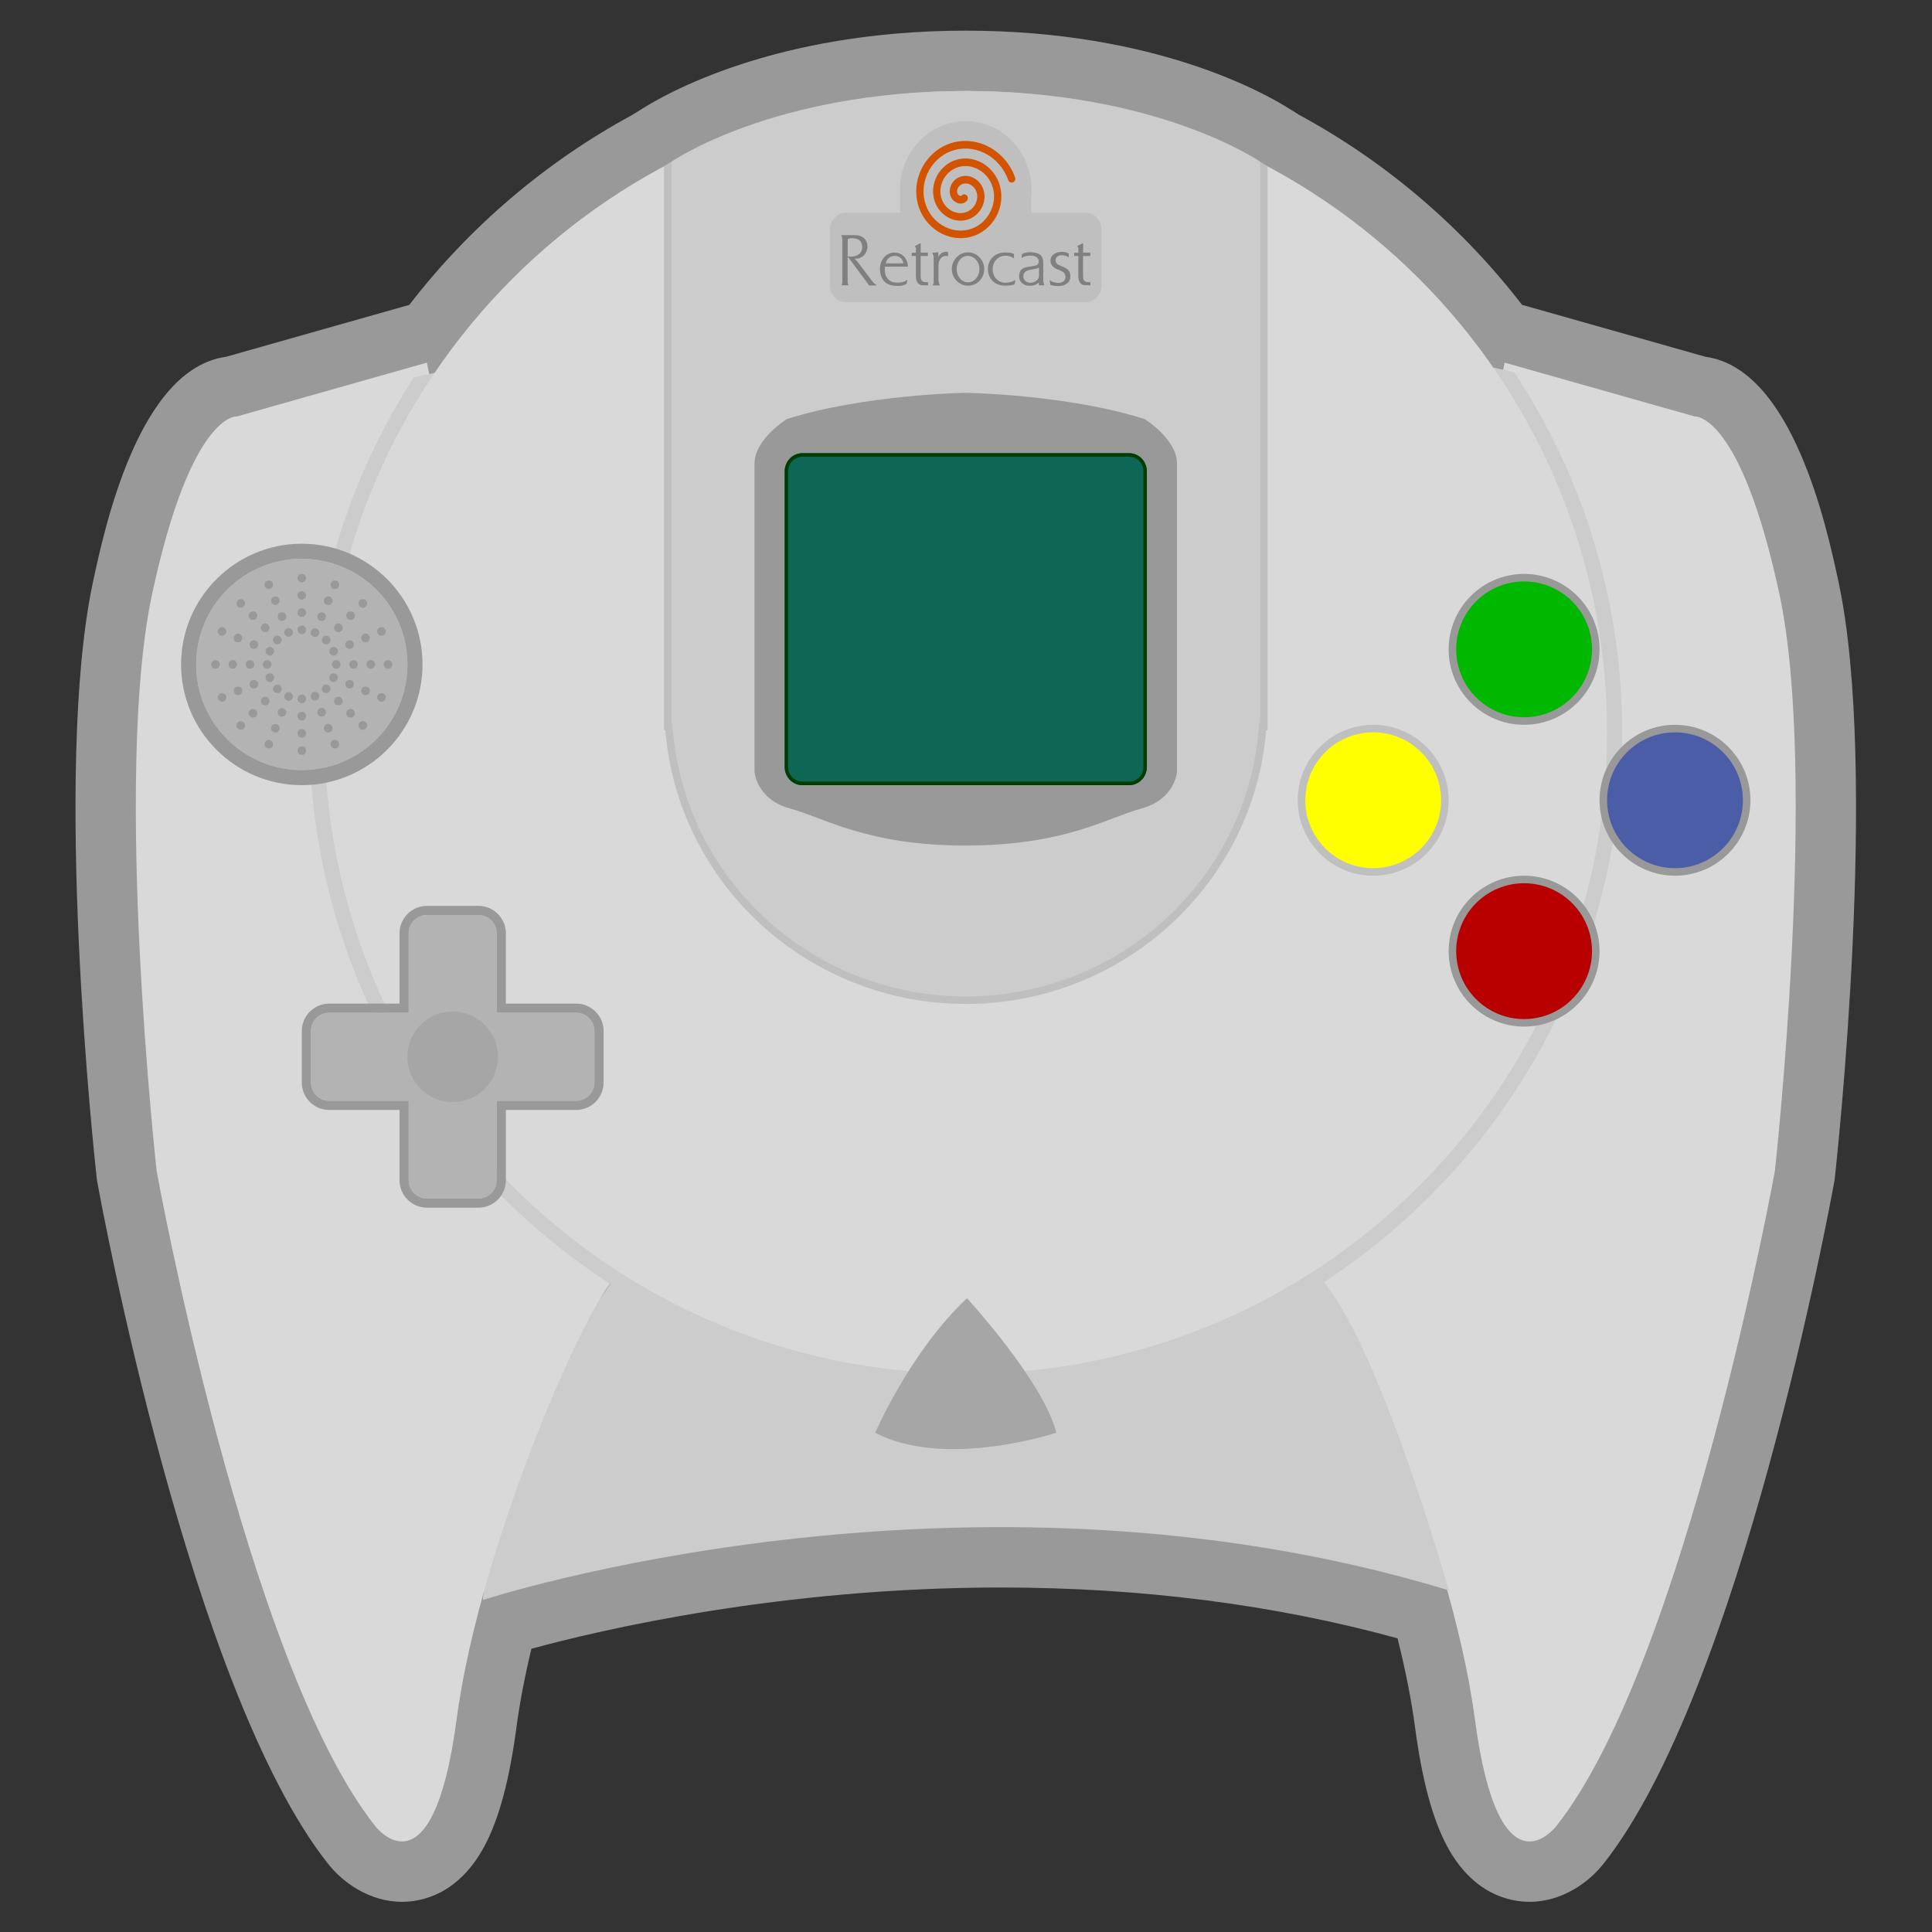 <?xml version="1.0" encoding="UTF-8" standalone="no"?>
<svg
   xmlns:dc="http://purl.org/dc/elements/1.1/"
   xmlns:cc="http://creativecommons.org/ns#"
   xmlns:rdf="http://www.w3.org/1999/02/22-rdf-syntax-ns#"
   xmlns:svg="http://www.w3.org/2000/svg"
   xmlns="http://www.w3.org/2000/svg"
   viewBox="0 0 341.333 341.333"
   height="256"
   width="256"
   xml:space="preserve"
   id="svg2"
   version="1.1"><rect x="0" y="0" width="341.333" height="341.333" fill="#333333" stroke="none"/><defs
     id="defs6"><clipPath
       id="clipPath18"
       clipPathUnits="userSpaceOnUse"><path
         id="path16"
         d="M 0,256 H 256 V 0 H 0 Z" /></clipPath><clipPath
       id="clipPath26"
       clipPathUnits="userSpaceOnUse"><path
         id="path24"
         d="M 10.005,252 H 245.995 V 4 H 10.005 Z" /></clipPath></defs><g
     transform="matrix(1.333,0,0,-1.333,0,341.333)"
     id="g10"><g
       id="g12"><g
         clip-path="url(#clipPath18)"
         id="g14"><g
           id="g20"><g
             id="g22" /><g
             id="g34"><g
               style="opacity:0.5"
               id="g32"
               clip-path="url(#clipPath26)"><g
                 id="g30"
                 transform="translate(243.658,179.02)"><path
                   id="path28"
                   style="fill:#ffffff;fill-opacity:1;fill-rule:nonzero;stroke:none"
                   d="m 0,0 c -1.529,7.103 -6.061,28.167 -17.613,29.756 l -24.318,6.887 c -7.954,10.325 -18.067,18.959 -29.5,25.153 -0.245,0.159 -0.622,0.398 -1.126,0.698 -3.11,2.007 -17.756,10.486 -43.101,10.486 -25.345,0 -39.991,-8.479 -43.1,-10.486 -0.504,-0.3 -0.881,-0.539 -1.126,-0.698 -11.463,-6.21 -21.573,-14.837 -29.523,-25.16 l -24.295,-6.88 C -225.253,28.168 -229.787,7.103 -231.315,0 c -5.407,-25.124 0.226,-76.855 0.469,-79.045 l 0.03,-0.274 0.049,-0.271 c 0.495,-2.737 12.34,-67.269 30.537,-90.322 1.921,-2.481 5.501,-5.108 9.85,-5.108 2.602,0 7.48,0.957 10.922,7.364 1.932,3.596 3.324,8.769 4.257,15.814 0.416,3.141 1.078,6.612 1.977,10.364 9.092,2.479 32.99,8.117 62.204,8.117 18.627,0 36.295,-2.265 52.59,-6.737 1.072,-4.287 1.849,-8.224 2.315,-11.744 0.933,-7.045 2.326,-12.217 4.258,-15.814 3.442,-6.407 8.32,-7.364 10.922,-7.364 4.348,0 7.926,2.625 9.848,5.106 18.199,23.049 30.043,87.586 30.539,90.324 l 0.049,0.271 0.03,0.274 C -0.227,-76.855 5.407,-25.124 0,0" /></g></g></g></g><g
           transform="translate(199.424,208)"
           id="g36"><path
             id="path38"
             style="fill:#d9d9d9;fill-opacity:1;fill-rule:nonzero;stroke:none"
             d="m 0,0 25.179,-7.13 c 0,0 6.039,0.608 11.234,-23.533 5.195,-24.142 -0.599,-76.482 -0.599,-76.482 0,0 -11.79,-65.121 -28.974,-86.828 0,0 -7.593,-9.94 -10.79,14.201 -3.197,24.142 -18.57,58.183 -21.474,58.71 z" /></g><g
           transform="translate(64,44)"
           id="g40"><path
             id="path42"
             style="fill:#cccccc;fill-opacity:1;fill-rule:nonzero;stroke:none"
             d="m 0,0 c 0,0 63.679,20.847 128,1.292 0,0 -10.005,35.87 -18.274,42.708 H 18.519 C 18.519,44 1.929,23.841 0,0" /></g><g
           transform="translate(56.576,208)"
           id="g44"><path
             id="path46"
             style="fill:#d9d9d9;fill-opacity:1;fill-rule:nonzero;stroke:none"
             d="m 0,0 -25.179,-7.13 c 0,0 -6.039,0.608 -11.234,-23.533 -5.195,-24.142 0.599,-76.482 0.599,-76.482 0,0 11.79,-65.121 28.974,-86.828 0,0 7.593,-9.94 10.79,14.201 3.197,24.142 18.57,58.183 21.474,58.71 z" /></g><g
           transform="translate(54.865,206.071)"
           id="g48"><path
             id="path50"
             style="fill:#cccccc;fill-opacity:1;fill-rule:nonzero;stroke:none"
             d="m 0,0 c -8.769,-13.578 -13.865,-29.74 -13.865,-47.071 0,-47.972 39.028,-87 87,-87 47.972,0 87,39.028 87,87 0,17.612 -5.266,34.014 -14.298,47.727 C 86.74,14.227 30.374,6.472 0,0" /></g><g
           transform="translate(213,159)"
           id="g52"><path
             id="path54"
             style="fill:#d9d9d9;fill-opacity:1;fill-rule:nonzero;stroke:none"
             d="m 0,0 c 0,-46.944 -38.056,-85 -85,-85 -46.944,0 -85,38.056 -85,85 0,46.944 38.056,85 85,85 C -38.056,85 0,46.944 0,0" /></g><g
           transform="translate(128,244)"
           id="g56"><path
             id="path58"
             style="fill:#bfbfbf;fill-opacity:1;fill-rule:nonzero;stroke:none"
             d="m 0,0 c -25.509,0 -40,-9.981 -40,-9.981 v -73.759 -1 h 0.183 C -38.134,-105.149 -20.826,-121 0,-121 c 20.826,0 38.134,15.851 39.817,36.26 H 40 v 1 73.759 C 40,-9.981 25.509,0 0,0" /></g><g
           transform="translate(128,244)"
           id="g60"><path
             id="path62"
             style="fill:#cccccc;fill-opacity:1;fill-rule:nonzero;stroke:none"
             d="M 0,0 C -25.49,0 -39,-9.364 -39,-9.364 V -83.74 h 0.115 C -37.703,-103.954 -20.773,-120 0,-120 c 20.773,0 37.703,16.046 38.885,36.26 H 39 V -9.364 C 39,-9.364 25.49,0 0,0" /></g><g
           transform="translate(151.692,200.531)"
           id="g64"><path
             id="path66"
             style="fill:#999999;fill-opacity:1;fill-rule:nonzero;stroke:none"
             d="m 0,0 c -10.338,3.265 -23.692,3.469 -23.692,3.469 0,0 -13.354,-0.204 -23.692,-3.469 0,0 -4.308,-2.653 -4.308,-5.918 v -40.817 c 0,0 0.215,-3.673 4.738,-4.898 4.524,-1.224 10.123,-4.898 23.262,-4.898 13.138,0 18.738,3.674 23.261,4.898 4.523,1.225 4.739,4.898 4.739,4.898 V -5.918 C 4.308,-2.653 0,0 0,0" /></g><g
           transform="translate(149.668,152)"
           id="g68"><path
             id="path70"
             style="fill:#0e6654;fill-opacity:1;fill-rule:nonzero;stroke:none"
             d="m 0,0 h -43.335 c -1.288,0 -2.333,1.084 -2.333,2.421 v 39.158 c 0,1.337 1.045,2.421 2.333,2.421 H 0 c 1.288,0 2.332,-1.084 2.332,-2.421 V 2.421 C 2.332,1.084 1.288,0 0,0" /></g><g
           transform="translate(149.668,196)"
           id="g72"><path
             id="path74"
             style="fill:#003d00;fill-opacity:1;fill-rule:nonzero;stroke:none"
             d="m 0,0 h -43.335 c -1.288,0 -2.333,-1.084 -2.333,-2.421 v -39.158 c 0,-1.337 1.045,-2.421 2.333,-2.421 H 0 c 1.288,0 2.332,1.084 2.332,2.421 V -2.421 C 2.332,-1.084 1.288,0 0,0 m 0,-0.471 c 1.036,0 1.878,-0.875 1.878,-1.95 v -39.158 c 0,-1.075 -0.842,-1.95 -1.878,-1.95 h -43.335 c -1.036,0 -1.879,0.875 -1.879,1.95 v 39.158 c 0,1.075 0.843,1.95 1.879,1.95 H 0" /></g><g
           transform="translate(202,180)"
           id="g76"><path
             id="path78"
             style="fill:#999999;fill-opacity:1;fill-rule:nonzero;stroke:none"
             d="m 0,0 c -5.514,0 -10,-4.486 -10,-10 0,-5.514 4.486,-10 10,-10 5.514,0 10,4.486 10,10 C 10,-4.486 5.514,0 0,0" /></g><g
           transform="translate(211,170)"
           id="g80"><path
             id="path82"
             style="fill:#00b800;fill-opacity:1;fill-rule:nonzero;stroke:none"
             d="m 0,0 c 0,-4.971 -4.029,-9 -9,-9 -4.971,0 -9,4.029 -9,9 0,4.971 4.029,9 9,9 4.971,0 9,-4.029 9,-9" /></g><g
           transform="translate(202,140)"
           id="g84"><path
             id="path86"
             style="fill:#999999;fill-opacity:1;fill-rule:nonzero;stroke:none"
             d="m 0,0 c -5.514,0 -10,-4.486 -10,-10 0,-5.514 4.486,-10 10,-10 5.514,0 10,4.486 10,10 C 10,-4.486 5.514,0 0,0" /></g><g
           transform="translate(211,130)"
           id="g88"><path
             id="path90"
             style="fill:#b80000;fill-opacity:1;fill-rule:nonzero;stroke:none"
             d="m 0,0 c 0,-4.971 -4.029,-9 -9,-9 -4.971,0 -9,4.029 -9,9 0,4.971 4.029,9 9,9 4.971,0 9,-4.029 9,-9" /></g><g
           transform="translate(182,160)"
           id="g92"><path
             id="path94"
             style="fill:#bfbfbf;fill-opacity:1;fill-rule:nonzero;stroke:none"
             d="m 0,0 c -5.514,0 -10,-4.486 -10,-10 0,-5.514 4.486,-10 10,-10 5.514,0 10,4.486 10,10 C 10,-4.486 5.514,0 0,0" /></g><g
           transform="translate(191,150)"
           id="g96"><path
             id="path98"
             style="fill:#ffff00;fill-opacity:1;fill-rule:nonzero;stroke:none"
             d="m 0,0 c 0,-4.971 -4.029,-9 -9,-9 -4.971,0 -9,4.029 -9,9 0,4.971 4.029,9 9,9 4.971,0 9,-4.029 9,-9" /></g><g
           transform="translate(222,160)"
           id="g100"><path
             id="path102"
             style="fill:#999999;fill-opacity:1;fill-rule:nonzero;stroke:none"
             d="m 0,0 c -5.514,0 -10,-4.486 -10,-10 0,-5.514 4.486,-10 10,-10 5.514,0 10,4.486 10,10 C 10,-4.486 5.514,0 0,0" /></g><g
           transform="translate(231,150)"
           id="g104"><path
             id="path106"
             style="fill:#4b5da7;fill-opacity:1;fill-rule:nonzero;stroke:none"
             d="m 0,0 c 0,-4.971 -4.029,-9 -9,-9 -4.971,0 -9,4.029 -9,9 0,4.971 4.029,9 9,9 4.971,0 9,-4.029 9,-9" /></g><g
           transform="translate(54,168)"
           id="g108"><path
             id="path110"
             style="fill:#b3b3b3;fill-opacity:1;fill-rule:nonzero;stroke:none"
             d="m 0,0 c 0,-7.732 -6.268,-14 -14,-14 -7.732,0 -14,6.268 -14,14 0,7.732 6.268,14 14,14 C -6.268,14 0,7.732 0,0" /></g><g
           transform="translate(40,184)"
           id="g112"><path
             id="path114"
             style="fill:#999999;fill-opacity:1;fill-rule:nonzero;stroke:none"
             d="m 0,0 c -8.822,0 -16,-7.178 -16,-16 0,-8.822 7.178,-16 16,-16 8.822,0 16,7.178 16,16 C 16,-7.178 8.822,0 0,0 m 0,-2 c 7.732,0 14,-6.268 14,-14 0,-7.732 -6.268,-14 -14,-14 -7.732,0 -14,6.268 -14,14 0,7.732 6.268,14 14,14" /></g><g
           transform="translate(76.364,121.836)"
           id="g116"><path
             id="path118"
             style="fill:#b3b3b3;fill-opacity:1;fill-rule:nonzero;stroke:none"
             d="m 0,0 h -10.527 v 10.527 c 0,1.339 -1.086,2.425 -2.425,2.425 h -6.824 c -1.339,0 -2.424,-1.086 -2.424,-2.425 L -22.2,0 h -10.527 c -1.339,0 -2.425,-1.085 -2.425,-2.424 v -6.824 c 0,-1.339 1.086,-2.425 2.425,-2.425 H -22.2 V -22.2 c 0,-1.339 1.085,-2.424 2.424,-2.424 h 6.824 c 1.339,0 2.425,1.085 2.425,2.424 v 10.527 H 0 c 1.339,0 2.424,1.086 2.424,2.425 v 6.824 C 2.424,-1.085 1.339,0 0,0" /></g><g
           transform="translate(63.412,136)"
           id="g120"><path
             id="path122"
             style="fill:#999999;fill-opacity:1;fill-rule:nonzero;stroke:none"
             d="m 0,0 h -6.824 c -2.005,0 -3.637,-1.631 -3.637,-3.636 v -9.316 h -9.315 c -2.005,0 -3.636,-1.631 -3.636,-3.636 v -6.824 c 0,-2.005 1.631,-3.636 3.636,-3.636 h 9.315 v -9.316 c 0,-2.005 1.632,-3.636 3.637,-3.636 H 0 c 2.005,0 3.636,1.631 3.636,3.636 v 9.316 h 9.316 c 2.005,0 3.636,1.631 3.636,3.636 v 6.824 c 0,2.005 -1.631,3.636 -3.636,3.636 H 3.636 v 9.316 C 3.636,-1.631 2.005,0 0,0 m 0,-1.212 c 1.339,0 2.424,-1.085 2.424,-2.424 v -10.528 h 10.528 c 1.338,0 2.424,-1.085 2.424,-2.424 v -6.824 c 0,-1.339 -1.086,-2.424 -2.424,-2.424 H 2.424 v -10.528 c 0,-1.338 -1.085,-2.424 -2.424,-2.424 h -6.824 c -1.339,0 -2.424,1.086 -2.424,2.424 v 10.528 h -10.528 c -1.339,0 -2.424,1.085 -2.424,2.424 v 6.824 c 0,1.339 1.085,2.424 2.424,2.424 h 10.528 v 10.528 c 0,1.339 1.085,2.424 2.424,2.424 H 0" /></g><g
           transform="translate(66,116)"
           id="g124"><path
             id="path126"
             style="fill:#a6a6a6;fill-opacity:1;fill-rule:nonzero;stroke:none"
             d="m 0,0 c 0,-3.314 -2.686,-6 -6,-6 -3.314,0 -6,2.686 -6,6 0,3.314 2.686,6 6,6 3.314,0 6,-2.686 6,-6" /></g><g
           transform="translate(116,66.176)"
           id="g128"><path
             id="path130"
             style="fill:#a6a6a6;fill-opacity:1;fill-rule:nonzero;stroke:none"
             d="M 0,0 C 0,0 4.647,10.773 12.161,17.824 12.161,17.824 22.27,6.855 24,0 24,0 9.297,-4.897 0,0" /></g><g
           transform="translate(143.858,227.874)"
           id="g132"><path
             id="path134"
             style="fill:#bfbfbf;fill-opacity:1;fill-rule:nonzero;stroke:none"
             d="m 0,0 h -7.212 v 1.955 c 0.043,0.365 0.073,0.735 0.073,1.112 0,5.003 -3.904,9.06 -8.719,9.06 -4.815,0 -8.718,-4.057 -8.718,-9.06 V 0 h -7.139 c -1.183,0 -2.143,-0.997 -2.143,-2.226 v -7.421 c 0,-1.23 0.96,-2.226 2.143,-2.226 H 0 c 1.183,0 2.142,0.996 2.142,2.226 v 7.421 C 2.142,-0.997 1.183,0 0,0" /></g><g
           transform="translate(113.029,224.496)"
           id="g136"><path
             id="path138"
             style="fill:#808080;fill-opacity:1;fill-rule:nonzero;stroke:none"
             d="m 0,0 c -0.265,0 -0.428,-0.009 -0.676,-0.125 v -2.296 c 0.119,-0.018 0.351,-0.026 0.556,-0.018 0.882,0.072 1.413,0.552 1.362,1.291 C 1.208,-0.614 1.036,-0.044 0,0 m 2.167,-6.266 -2.569,3.472 c -0.069,0.088 -0.095,0.151 -0.172,0.213 -0.034,0.035 -0.068,0.054 -0.111,0.08 v -3.053 c 0,-0.142 -0.009,-0.222 0.026,-0.365 0.017,-0.124 0.051,-0.195 0.094,-0.32 h -0.942 c 0.051,0.107 0.094,0.169 0.102,0.276 0.026,0.134 0.026,0.427 0.026,0.676 v 4.771 c 0,0.249 -0.008,0.391 -0.051,0.641 -0.026,0.116 -0.069,0.178 -0.12,0.276 h 1.927 c 0.839,0 1.593,-0.579 1.567,-1.531 -0.017,-0.926 -0.796,-1.718 -1.738,-1.567 0.051,-0.044 0.077,-0.08 0.128,-0.124 0.18,-0.178 0.283,-0.294 0.445,-0.508 L 2.304,-5.34 c 0.197,-0.267 0.351,-0.481 0.548,-0.659 0.12,-0.107 0.197,-0.169 0.326,-0.267 z" /></g><g
           transform="translate(118.591,222.147)"
           id="g140"><path
             id="path142"
             style="fill:#808080;fill-opacity:1;fill-rule:nonzero;stroke:none"
             d="M 0,0 C -0.591,0.009 -1.079,-0.392 -1.199,-0.988 H 1.148 C 1.036,-0.401 0.659,0 0,0 m -1.302,-1.424 -0.017,-0.285 c -0.06,-1.006 0.488,-1.833 1.601,-1.833 0.566,0 0.951,0.035 1.397,0.4 L 1.567,-3.694 C 1.062,-3.979 0.676,-3.996 0.103,-3.97 c -1.259,0.054 -2.047,0.775 -2.064,2.297 -0.009,1.121 0.83,2.145 1.944,2.118 1.053,-0.018 1.738,-0.846 1.764,-1.869 z" /></g><g
           transform="translate(122.319,218.257)"
           id="g144"><path
             id="path146"
             style="fill:#808080;fill-opacity:1;fill-rule:nonzero;stroke:none"
             d="M 0,0 C -0.351,0 -0.591,0.133 -0.771,0.463 -0.925,0.73 -0.925,1.024 -0.925,1.389 V 3.88 h -0.557 v 0.428 h 0.557 v 0.498 c 0,0.089 0,0.151 -0.034,0.223 -0.043,0.071 -0.077,0.107 -0.137,0.142 l 0.805,0.427 V 4.325 H 0.66 V 3.88 H -0.3 V 1.362 C -0.3,1.068 -0.291,0.757 -0.145,0.614 -0.017,0.472 0.12,0.418 0.3,0.418 H 0.677 V 0 Z" /></g><g
           transform="translate(124.915,222.022)"
           id="g148"><path
             id="path150"
             style="fill:#808080;fill-opacity:1;fill-rule:nonzero;stroke:none"
             d="m 0,0 c -0.317,-0.187 -0.531,-0.632 -0.531,-1.112 v -1.896 c 0,-0.178 0.017,-0.276 0.06,-0.437 0.034,-0.133 0.069,-0.213 0.146,-0.338 H -1.31 c 0.051,0.089 0.094,0.143 0.111,0.232 0.043,0.151 0.034,0.258 0.034,0.418 v 3.044 c 0,0.116 -0.008,0.205 -0.051,0.311 -0.043,0.125 -0.094,0.196 -0.171,0.294 l 0.83,0.098 v -0.641 c 0.129,0.267 0.275,0.41 0.523,0.561 0.231,0.133 0.471,0.178 0.771,0.125 V 0.071 C 0.463,0.16 0.248,0.142 0,0" /></g><g
           transform="translate(128.317,222.147)"
           id="g152"><path
             id="path154"
             style="fill:#808080;fill-opacity:1;fill-rule:nonzero;stroke:none"
             d="m 0,0 c -0.917,0.027 -1.533,-0.846 -1.525,-1.771 0.009,-0.908 0.634,-1.727 1.508,-1.727 0.856,0 1.499,0.801 1.516,1.7 C 1.524,-0.881 0.891,-0.045 0,0 m -0.052,-3.952 c -1.156,0.018 -2.115,1.015 -2.115,2.216 0,1.229 1.002,2.226 2.184,2.208 C 1.19,0.445 2.158,-0.561 2.133,-1.789 2.115,-3 1.148,-3.97 -0.052,-3.952" /></g><g
           transform="translate(134.486,218.391)"
           id="g156"><path
             id="path158"
             style="fill:#808080;fill-opacity:1;fill-rule:nonzero;stroke:none"
             d="M 0,0 C -0.428,-0.178 -0.728,-0.169 -1.199,-0.187 -2.569,-0.24 -3.537,0.712 -3.554,1.976 -3.58,3.284 -2.552,4.246 -1.25,4.21 -0.796,4.201 -0.514,4.201 -0.094,4.023 V 3.427 C -0.385,3.658 -0.839,3.792 -1.242,3.783 -2.235,3.765 -2.921,2.973 -2.921,2.003 -2.938,0.979 -2.158,0.178 -1.199,0.196 -0.676,0.214 -0.18,0.365 0.094,0.57 Z" /></g><g
           transform="translate(137.708,220.562)"
           id="g160"><path
             id="path162"
             style="fill:#808080;fill-opacity:1;fill-rule:nonzero;stroke:none"
             d="m 0,0 -0.548,-0.142 -0.779,-0.152 c -0.429,-0.08 -0.72,-0.365 -0.746,-0.783 -0.042,-0.516 0.412,-0.908 0.934,-0.899 C -0.574,-1.967 0,-1.611 0,-1.024 Z m -0.017,-2.323 v 0.4 c -0.36,-0.355 -0.728,-0.445 -1.225,-0.453 -0.736,-0.009 -1.439,0.453 -1.396,1.317 0.026,0.765 0.411,1.059 1.131,1.175 l 0.856,0.151 c 0.317,0.053 0.617,0.142 0.617,0.596 0,0.427 -0.428,0.766 -1.028,0.766 -0.428,0 -0.908,-0.063 -1.225,-0.347 v 0.507 c 0.42,0.267 0.84,0.285 1.242,0.285 1.174,-0.045 1.61,-0.517 1.61,-1.424 v -2.323 c 0,-0.125 0.009,-0.205 0.043,-0.321 0.026,-0.124 0.051,-0.196 0.111,-0.311 z" /></g><g
           transform="translate(140.297,218.15)"
           id="g164"><path
             id="path166"
             style="fill:#808080;fill-opacity:1;fill-rule:nonzero;stroke:none"
             d="m 0,0 c -0.428,0.009 -0.822,0.036 -1.088,0.169 l -0.111,0.668 c 0.197,-0.232 0.651,-0.41 1.156,-0.418 0.488,0 0.977,0.213 0.968,0.827 C 0.908,1.611 0.694,1.86 0.368,1.994 l -0.531,0.231 c -0.522,0.214 -0.916,0.597 -0.908,1.184 0.017,0.73 0.737,1.112 1.456,1.121 0.386,0 0.634,-0.026 0.968,-0.213 V 3.774 c -0.231,0.24 -0.634,0.311 -0.959,0.311 -0.429,0 -0.788,-0.258 -0.788,-0.667 0,-0.321 0.205,-0.534 0.497,-0.659 L 0.625,2.537 C 1.362,2.225 1.55,1.896 1.567,1.308 1.593,0.329 0.659,-0.018 0,0" /></g><g
           transform="translate(143.844,218.257)"
           id="g168"><path
             id="path170"
             style="fill:#808080;fill-opacity:1;fill-rule:nonzero;stroke:none"
             d="M 0,0 C -0.351,0 -0.591,0.133 -0.771,0.463 -0.925,0.73 -0.925,1.024 -0.925,1.389 V 3.88 h -0.557 v 0.428 h 0.557 v 0.498 c 0,0.089 0,0.151 -0.034,0.223 -0.043,0.071 -0.077,0.107 -0.137,0.142 l 0.805,0.427 V 4.325 H 0.66 V 3.88 H -0.3 V 1.362 C -0.3,1.068 -0.291,0.757 -0.146,0.614 -0.017,0.472 0.12,0.418 0.3,0.418 H 0.676 L 0.676,0 Z" /></g><g
           transform="translate(121.434,230.693)"
           id="g172"><path
             id="path174"
             style="fill:#d35400;fill-opacity:1;fill-rule:nonzero;stroke:none"
             d="m 0,0 c 0,-0.738 0.125,-1.474 0.375,-2.179 0.543,-1.524 1.681,-2.79 3.123,-3.473 1.394,-0.66 2.928,-0.723 4.32,-0.176 1.328,0.521 2.425,1.602 3.01,2.965 0.563,1.311 0.606,2.747 0.121,4.047 C 10.488,2.419 9.546,3.433 8.364,3.966 7.236,4.475 6.004,4.502 4.896,4.04 3.847,3.603 2.993,2.725 2.552,1.632 2.135,0.596 2.127,-0.527 2.531,-1.53 c 0.382,-0.946 1.13,-1.708 2.052,-2.089 0.865,-0.357 1.794,-0.345 2.617,0.034 0.772,0.356 1.383,1.033 1.675,1.859 0.27,0.762 0.238,1.571 -0.09,2.278 C 8.48,1.211 7.921,1.718 7.252,1.942 6.65,2.143 6.023,2.086 5.487,1.782 4.994,1.502 4.622,1 4.492,0.439 4.379,-0.054 4.462,-0.547 4.727,-0.951 4.973,-1.326 5.406,-1.585 5.83,-1.61 6.183,-1.631 6.501,-1.493 6.727,-1.221 6.902,-1.012 6.88,-0.694 6.678,-0.512 6.476,-0.331 6.17,-0.354 5.995,-0.564 5.976,-0.587 5.951,-0.61 5.885,-0.606 5.76,-0.599 5.603,-0.502 5.526,-0.385 5.386,-0.172 5.399,0.052 5.433,0.203 5.499,0.489 5.697,0.755 5.951,0.899 6.337,1.118 6.71,1.066 6.956,0.984 7.367,0.847 7.725,0.522 7.914,0.116 8.126,-0.344 8.146,-0.875 7.967,-1.378 7.764,-1.95 7.342,-2.42 6.808,-2.666 6.225,-2.934 5.561,-2.941 4.941,-2.685 4.258,-2.403 3.705,-1.84 3.424,-1.142 3.12,-0.389 3.128,0.459 3.445,1.244 3.785,2.09 4.446,2.769 5.256,3.107 6.122,3.468 7.089,3.445 7.979,3.044 8.925,2.617 9.679,1.806 10.047,0.82 10.438,-0.227 10.401,-1.389 9.945,-2.453 9.464,-3.573 8.564,-4.461 7.476,-4.888 6.327,-5.339 5.057,-5.285 3.9,-4.737 2.69,-4.164 1.737,-3.105 1.283,-1.83 0.806,-0.489 0.872,0.987 1.471,2.33 2.092,3.723 3.232,4.818 4.599,5.334 6.03,5.874 7.603,5.788 9.028,5.093 10.5,4.374 11.653,3.064 12.191,1.5 12.281,1.239 12.558,1.103 12.81,1.196 13.062,1.29 13.193,1.578 13.102,1.839 12.478,3.653 11.142,5.171 9.439,6.003 7.78,6.813 5.943,6.911 4.268,6.279 2.661,5.672 1.322,4.387 0.593,2.753 0.199,1.868 0,0.932 0,0" /></g><g
           transform="translate(50.856,168)"
           id="g176"><path
             id="path178"
             style="fill:#999999;fill-opacity:1;fill-rule:nonzero;stroke:none"
             d="M 0,0 C 0,0.321 0.252,0.572 0.572,0.572 0.891,0.572 1.144,0.321 1.144,0 1.144,-0.297 0.891,-0.572 0.572,-0.572 0.252,-0.572 0,-0.297 0,0" /></g><g
           transform="translate(48.568,168)"
           id="g180"><path
             id="path182"
             style="fill:#999999;fill-opacity:1;fill-rule:nonzero;stroke:none"
             d="M 0,0 C 0,0.321 0.252,0.572 0.572,0.572 0.891,0.572 1.144,0.321 1.144,0 1.144,-0.297 0.891,-0.572 0.572,-0.572 0.252,-0.572 0,-0.297 0,0" /></g><g
           transform="translate(46.28,168)"
           id="g184"><path
             id="path186"
             style="fill:#999999;fill-opacity:1;fill-rule:nonzero;stroke:none"
             d="M 0,0 C 0,0.321 0.252,0.572 0.572,0.572 0.891,0.572 1.144,0.321 1.144,0 1.144,-0.297 0.891,-0.572 0.572,-0.572 0.252,-0.572 0,-0.297 0,0" /></g><g
           transform="translate(43.993,168)"
           id="g188"><path
             id="path190"
             style="fill:#999999;fill-opacity:1;fill-rule:nonzero;stroke:none"
             d="M 0,0 C 0,0.321 0.252,0.572 0.572,0.572 0.891,0.572 1.144,0.321 1.144,0 1.144,-0.297 0.891,-0.572 0.572,-0.572 0.252,-0.572 0,-0.297 0,0" /></g><g
           transform="translate(34.841,168)"
           id="g192"><path
             id="path194"
             style="fill:#999999;fill-opacity:1;fill-rule:nonzero;stroke:none"
             d="M 0,0 C 0,0.321 0.252,0.572 0.572,0.572 0.891,0.572 1.144,0.321 1.144,0 1.144,-0.297 0.891,-0.572 0.572,-0.572 0.252,-0.572 0,-0.297 0,0" /></g><g
           transform="translate(32.553,168)"
           id="g196"><path
             id="path198"
             style="fill:#999999;fill-opacity:1;fill-rule:nonzero;stroke:none"
             d="M 0,0 C 0,0.321 0.252,0.572 0.572,0.572 0.891,0.572 1.144,0.321 1.144,0 1.144,-0.297 0.891,-0.572 0.572,-0.572 0.252,-0.572 0,-0.297 0,0" /></g><g
           transform="translate(30.288,168)"
           id="g200"><path
             id="path202"
             style="fill:#999999;fill-opacity:1;fill-rule:nonzero;stroke:none"
             d="M 0,0 C 0,0.321 0.23,0.572 0.55,0.572 0.869,0.572 1.122,0.321 1.122,0 1.122,-0.297 0.869,-0.572 0.55,-0.572 0.23,-0.572 0,-0.297 0,0" /></g><g
           transform="translate(28,168)"
           id="g204"><path
             id="path206"
             style="fill:#999999;fill-opacity:1;fill-rule:nonzero;stroke:none"
             d="M 0,0 C 0,0.321 0.23,0.572 0.55,0.572 0.869,0.572 1.122,0.321 1.122,0 1.122,-0.297 0.869,-0.572 0.55,-0.572 0.23,-0.572 0,-0.297 0,0" /></g><g
           transform="translate(40,157.144)"
           id="g208"><path
             id="path210"
             style="fill:#999999;fill-opacity:1;fill-rule:nonzero;stroke:none"
             d="m 0,0 c 0.321,0 0.572,-0.252 0.572,-0.572 0,-0.319 -0.251,-0.572 -0.572,-0.572 -0.297,0 -0.572,0.253 -0.572,0.572 C -0.572,-0.252 -0.297,0 0,0" /></g><g
           transform="translate(40,159.432)"
           id="g212"><path
             id="path214"
             style="fill:#999999;fill-opacity:1;fill-rule:nonzero;stroke:none"
             d="m 0,0 c 0.321,0 0.572,-0.252 0.572,-0.572 0,-0.319 -0.251,-0.572 -0.572,-0.572 -0.297,0 -0.572,0.253 -0.572,0.572 C -0.572,-0.252 -0.297,0 0,0" /></g><g
           transform="translate(40,161.72)"
           id="g216"><path
             id="path218"
             style="fill:#999999;fill-opacity:1;fill-rule:nonzero;stroke:none"
             d="m 0,0 c 0.321,0 0.572,-0.252 0.572,-0.572 0,-0.319 -0.251,-0.572 -0.572,-0.572 -0.297,0 -0.572,0.253 -0.572,0.572 C -0.572,-0.252 -0.297,0 0,0" /></g><g
           transform="translate(40,164.007)"
           id="g220"><path
             id="path222"
             style="fill:#999999;fill-opacity:1;fill-rule:nonzero;stroke:none"
             d="m 0,0 c 0.321,0 0.572,-0.252 0.572,-0.572 0,-0.319 -0.251,-0.572 -0.572,-0.572 -0.297,0 -0.572,0.253 -0.572,0.572 C -0.572,-0.252 -0.297,0 0,0" /></g><g
           transform="translate(40,173.159)"
           id="g224"><path
             id="path226"
             style="fill:#999999;fill-opacity:1;fill-rule:nonzero;stroke:none"
             d="m 0,0 c 0.321,0 0.572,-0.252 0.572,-0.572 0,-0.319 -0.251,-0.572 -0.572,-0.572 -0.297,0 -0.572,0.253 -0.572,0.572 C -0.572,-0.252 -0.297,0 0,0" /></g><g
           transform="translate(40,175.447)"
           id="g228"><path
             id="path230"
             style="fill:#999999;fill-opacity:1;fill-rule:nonzero;stroke:none"
             d="m 0,0 c 0.321,0 0.572,-0.252 0.572,-0.572 0,-0.319 -0.251,-0.572 -0.572,-0.572 -0.297,0 -0.572,0.253 -0.572,0.572 C -0.572,-0.252 -0.297,0 0,0" /></g><g
           transform="translate(40,177.712)"
           id="g232"><path
             id="path234"
             style="fill:#999999;fill-opacity:1;fill-rule:nonzero;stroke:none"
             d="m 0,0 c 0.321,0 0.572,-0.23 0.572,-0.55 0,-0.319 -0.251,-0.572 -0.572,-0.572 -0.297,0 -0.572,0.253 -0.572,0.572 C -0.572,-0.23 -0.297,0 0,0" /></g><g
           transform="translate(40,180)"
           id="g236"><path
             id="path238"
             style="fill:#999999;fill-opacity:1;fill-rule:nonzero;stroke:none"
             d="m 0,0 c 0.321,0 0.572,-0.23 0.572,-0.55 0,-0.319 -0.251,-0.572 -0.572,-0.572 -0.297,0 -0.572,0.253 -0.572,0.572 C -0.572,-0.23 -0.297,0 0,0" /></g><g
           transform="translate(47.684,175.678)"
           id="g240"><path
             id="path242"
             style="fill:#999999;fill-opacity:1;fill-rule:nonzero;stroke:none"
             d="m 0,0 c -0.227,0.227 -0.226,0.583 0,0.809 0.226,0.226 0.582,0.227 0.809,0 C 1.019,0.599 1.035,0.226 0.809,0 0.583,-0.226 0.21,-0.21 0,0" /></g><g
           transform="translate(46.066,174.06)"
           id="g244"><path
             id="path246"
             style="fill:#999999;fill-opacity:1;fill-rule:nonzero;stroke:none"
             d="m 0,0 c -0.227,0.227 -0.226,0.583 0,0.809 0.226,0.226 0.582,0.227 0.809,0 C 1.019,0.599 1.035,0.226 0.809,0 0.583,-0.226 0.21,-0.21 0,0" /></g><g
           transform="translate(44.448,172.442)"
           id="g248"><path
             id="path250"
             style="fill:#999999;fill-opacity:1;fill-rule:nonzero;stroke:none"
             d="m 0,0 c -0.227,0.227 -0.226,0.583 0,0.809 0.226,0.226 0.582,0.227 0.809,0 C 1.019,0.599 1.035,0.226 0.809,0 0.583,-0.226 0.21,-0.21 0,0" /></g><g
           transform="translate(42.83,170.824)"
           id="g252"><path
             id="path254"
             style="fill:#999999;fill-opacity:1;fill-rule:nonzero;stroke:none"
             d="m 0,0 c -0.227,0.227 -0.226,0.583 0,0.809 0.226,0.226 0.582,0.227 0.809,0 C 1.019,0.599 1.035,0.226 0.809,0 0.583,-0.226 0.21,-0.21 0,0" /></g><g
           transform="translate(36.359,164.353)"
           id="g256"><path
             id="path258"
             style="fill:#999999;fill-opacity:1;fill-rule:nonzero;stroke:none"
             d="m 0,0 c -0.227,0.227 -0.226,0.583 0,0.809 0.226,0.226 0.582,0.227 0.809,0 C 1.019,0.599 1.035,0.226 0.809,0 0.583,-0.226 0.21,-0.21 0,0" /></g><g
           transform="translate(34.742,162.736)"
           id="g260"><path
             id="path262"
             style="fill:#999999;fill-opacity:1;fill-rule:nonzero;stroke:none"
             d="m 0,0 c -0.227,0.227 -0.226,0.583 0,0.809 0.226,0.226 0.582,0.227 0.809,0 C 1.019,0.599 1.035,0.226 0.809,0 0.583,-0.226 0.21,-0.21 0,0" /></g><g
           transform="translate(33.14,161.133)"
           id="g264"><path
             id="path266"
             style="fill:#999999;fill-opacity:1;fill-rule:nonzero;stroke:none"
             d="m 0,0 c -0.227,0.227 -0.242,0.567 -0.016,0.793 0.226,0.226 0.582,0.227 0.809,0 0.21,-0.21 0.226,-0.583 0,-0.809 C 0.567,-0.242 0.21,-0.21 0,0" /></g><g
           transform="translate(31.522,159.516)"
           id="g268"><path
             id="path270"
             style="fill:#999999;fill-opacity:1;fill-rule:nonzero;stroke:none"
             d="m 0,0 c -0.227,0.227 -0.242,0.567 -0.016,0.793 0.226,0.226 0.582,0.227 0.809,0 0.21,-0.21 0.226,-0.583 0,-0.809 C 0.567,-0.242 0.21,-0.21 0,0" /></g><g
           transform="translate(47.678,160.316)"
           id="g272"><path
             id="path274"
             style="fill:#999999;fill-opacity:1;fill-rule:nonzero;stroke:none"
             d="m 0,0 c 0.227,0.227 0.583,0.226 0.809,0 0.226,-0.226 0.227,-0.582 0,-0.809 C 0.599,-1.019 0.226,-1.035 0,-0.809 -0.226,-0.583 -0.21,-0.21 0,0" /></g><g
           transform="translate(46.06,161.934)"
           id="g276"><path
             id="path278"
             style="fill:#999999;fill-opacity:1;fill-rule:nonzero;stroke:none"
             d="m 0,0 c 0.227,0.227 0.583,0.226 0.809,0 0.226,-0.226 0.227,-0.582 0,-0.809 C 0.599,-1.019 0.226,-1.035 0,-0.809 -0.226,-0.583 -0.21,-0.21 0,0" /></g><g
           transform="translate(44.442,163.552)"
           id="g280"><path
             id="path282"
             style="fill:#999999;fill-opacity:1;fill-rule:nonzero;stroke:none"
             d="m 0,0 c 0.227,0.227 0.583,0.226 0.809,0 0.226,-0.226 0.227,-0.582 0,-0.809 C 0.599,-1.019 0.226,-1.035 0,-0.809 -0.226,-0.583 -0.21,-0.21 0,0" /></g><g
           transform="translate(42.824,165.17)"
           id="g284"><path
             id="path286"
             style="fill:#999999;fill-opacity:1;fill-rule:nonzero;stroke:none"
             d="m 0,0 c 0.227,0.227 0.583,0.226 0.809,0 0.226,-0.226 0.227,-0.582 0,-0.809 C 0.599,-1.019 0.226,-1.035 0,-0.809 -0.226,-0.583 -0.21,-0.21 0,0" /></g><g
           transform="translate(36.353,171.641)"
           id="g288"><path
             id="path290"
             style="fill:#999999;fill-opacity:1;fill-rule:nonzero;stroke:none"
             d="m 0,0 c 0.227,0.227 0.583,0.226 0.809,0 0.226,-0.226 0.227,-0.582 0,-0.809 C 0.599,-1.019 0.226,-1.035 0,-0.809 -0.226,-0.583 -0.21,-0.21 0,0" /></g><g
           transform="translate(34.736,173.258)"
           id="g292"><path
             id="path294"
             style="fill:#999999;fill-opacity:1;fill-rule:nonzero;stroke:none"
             d="m 0,0 c 0.227,0.227 0.583,0.226 0.809,0 0.226,-0.226 0.227,-0.582 0,-0.809 C 0.599,-1.019 0.226,-1.035 0,-0.809 -0.226,-0.583 -0.21,-0.21 0,0" /></g><g
           transform="translate(33.133,174.86)"
           id="g296"><path
             id="path298"
             style="fill:#999999;fill-opacity:1;fill-rule:nonzero;stroke:none"
             d="m 0,0 c 0.227,0.227 0.567,0.242 0.793,0.016 0.226,-0.226 0.227,-0.582 0,-0.809 -0.21,-0.21 -0.583,-0.226 -0.809,0 C -0.242,-0.567 -0.21,-0.21 0,0" /></g><g
           transform="translate(31.516,176.478)"
           id="g300"><path
             id="path302"
             style="fill:#999999;fill-opacity:1;fill-rule:nonzero;stroke:none"
             d="m 0,0 c 0.227,0.227 0.567,0.242 0.793,0.016 0.226,-0.226 0.227,-0.582 0,-0.809 -0.21,-0.21 -0.583,-0.226 -0.809,0 C -0.242,-0.567 -0.21,-0.21 0,0" /></g><g
           transform="translate(44.16,178.03)"
           id="g304"><path
             id="path306"
             style="fill:#999999;fill-opacity:1;fill-rule:nonzero;stroke:none"
             d="M 0,0 C -0.296,0.123 -0.432,0.452 -0.31,0.747 -0.187,1.042 0.142,1.18 0.438,1.057 0.712,0.943 0.87,0.605 0.747,0.31 0.625,0.014 0.275,-0.114 0,0" /></g><g
           transform="translate(43.284,175.916)"
           id="g308"><path
             id="path310"
             style="fill:#999999;fill-opacity:1;fill-rule:nonzero;stroke:none"
             d="M 0,0 C -0.296,0.123 -0.432,0.452 -0.31,0.747 -0.187,1.042 0.142,1.18 0.438,1.057 0.712,0.943 0.87,0.605 0.747,0.31 0.625,0.014 0.275,-0.114 0,0" /></g><g
           transform="translate(42.408,173.802)"
           id="g312"><path
             id="path314"
             style="fill:#999999;fill-opacity:1;fill-rule:nonzero;stroke:none"
             d="M 0,0 C -0.296,0.123 -0.432,0.452 -0.31,0.747 -0.187,1.042 0.142,1.18 0.438,1.057 0.712,0.943 0.87,0.605 0.747,0.31 0.625,0.014 0.275,-0.114 0,0" /></g><g
           transform="translate(41.533,171.688)"
           id="g316"><path
             id="path318"
             style="fill:#999999;fill-opacity:1;fill-rule:nonzero;stroke:none"
             d="M 0,0 C -0.296,0.123 -0.432,0.452 -0.31,0.747 -0.187,1.042 0.142,1.18 0.438,1.057 0.712,0.943 0.87,0.605 0.747,0.31 0.625,0.014 0.275,-0.114 0,0" /></g><g
           transform="translate(38.031,163.234)"
           id="g320"><path
             id="path322"
             style="fill:#999999;fill-opacity:1;fill-rule:nonzero;stroke:none"
             d="M 0,0 C -0.296,0.123 -0.432,0.452 -0.31,0.747 -0.187,1.042 0.142,1.18 0.438,1.057 0.712,0.943 0.87,0.605 0.747,0.31 0.625,0.014 0.275,-0.114 0,0" /></g><g
           transform="translate(37.155,161.12)"
           id="g324"><path
             id="path326"
             style="fill:#999999;fill-opacity:1;fill-rule:nonzero;stroke:none"
             d="M 0,0 C -0.296,0.123 -0.432,0.452 -0.31,0.747 -0.187,1.042 0.142,1.18 0.438,1.057 0.712,0.943 0.87,0.605 0.747,0.31 0.625,0.014 0.275,-0.114 0,0" /></g><g
           transform="translate(36.288,159.027)"
           id="g328"><path
             id="path330"
             style="fill:#999999;fill-opacity:1;fill-rule:nonzero;stroke:none"
             d="M 0,0 C -0.296,0.123 -0.44,0.431 -0.318,0.727 -0.196,1.022 0.133,1.159 0.429,1.036 0.704,0.922 0.861,0.584 0.739,0.289 0.616,-0.006 0.275,-0.114 0,0" /></g><g
           transform="translate(35.413,156.913)"
           id="g332"><path
             id="path334"
             style="fill:#999999;fill-opacity:1;fill-rule:nonzero;stroke:none"
             d="M 0,0 C -0.296,0.123 -0.44,0.431 -0.318,0.727 -0.196,1.022 0.133,1.159 0.429,1.036 0.704,0.922 0.861,0.584 0.739,0.289 0.616,-0.006 0.275,-0.114 0,0" /></g><g
           transform="translate(50.029,163.84)"
           id="g336"><path
             id="path338"
             style="fill:#999999;fill-opacity:1;fill-rule:nonzero;stroke:none"
             d="M 0,0 C 0.123,0.296 0.452,0.432 0.747,0.31 1.042,0.187 1.18,-0.142 1.057,-0.438 0.943,-0.712 0.605,-0.87 0.31,-0.747 0.014,-0.625 -0.114,-0.275 0,0" /></g><g
           transform="translate(47.916,164.716)"
           id="g340"><path
             id="path342"
             style="fill:#999999;fill-opacity:1;fill-rule:nonzero;stroke:none"
             d="M 0,0 C 0.123,0.296 0.452,0.432 0.747,0.31 1.042,0.187 1.18,-0.142 1.057,-0.438 0.943,-0.712 0.605,-0.87 0.31,-0.747 0.014,-0.625 -0.114,-0.275 0,0" /></g><g
           transform="translate(45.802,165.591)"
           id="g344"><path
             id="path346"
             style="fill:#999999;fill-opacity:1;fill-rule:nonzero;stroke:none"
             d="M 0,0 C 0.123,0.296 0.452,0.432 0.747,0.31 1.042,0.187 1.18,-0.142 1.057,-0.438 0.943,-0.712 0.605,-0.87 0.31,-0.747 0.014,-0.625 -0.114,-0.275 0,0" /></g><g
           transform="translate(43.688,166.467)"
           id="g348"><path
             id="path350"
             style="fill:#999999;fill-opacity:1;fill-rule:nonzero;stroke:none"
             d="M 0,0 C 0.123,0.296 0.452,0.432 0.747,0.31 1.042,0.187 1.18,-0.142 1.057,-0.438 0.943,-0.712 0.605,-0.87 0.31,-0.747 0.014,-0.625 -0.114,-0.275 0,0" /></g><g
           transform="translate(35.234,169.969)"
           id="g352"><path
             id="path354"
             style="fill:#999999;fill-opacity:1;fill-rule:nonzero;stroke:none"
             d="M 0,0 C 0.123,0.296 0.452,0.432 0.747,0.31 1.042,0.187 1.18,-0.142 1.057,-0.438 0.943,-0.712 0.605,-0.87 0.31,-0.747 0.014,-0.625 -0.114,-0.275 0,0" /></g><g
           transform="translate(33.12,170.845)"
           id="g356"><path
             id="path358"
             style="fill:#999999;fill-opacity:1;fill-rule:nonzero;stroke:none"
             d="M 0,0 C 0.123,0.296 0.452,0.432 0.747,0.31 1.042,0.187 1.18,-0.142 1.057,-0.438 0.943,-0.712 0.605,-0.87 0.31,-0.747 0.014,-0.625 -0.114,-0.275 0,0" /></g><g
           transform="translate(31.027,171.712)"
           id="g360"><path
             id="path362"
             style="fill:#999999;fill-opacity:1;fill-rule:nonzero;stroke:none"
             d="M 0,0 C 0.123,0.296 0.431,0.44 0.727,0.318 1.022,0.196 1.159,-0.133 1.036,-0.429 0.922,-0.704 0.584,-0.861 0.289,-0.739 -0.006,-0.616 -0.114,-0.275 0,0" /></g><g
           transform="translate(28.913,172.587)"
           id="g364"><path
             id="path366"
             style="fill:#999999;fill-opacity:1;fill-rule:nonzero;stroke:none"
             d="M 0,0 C 0.123,0.296 0.431,0.44 0.727,0.318 1.022,0.196 1.159,-0.133 1.036,-0.429 0.923,-0.704 0.584,-0.861 0.289,-0.739 -0.006,-0.616 -0.114,-0.275 0,0" /></g><g
           transform="translate(50.033,172.157)"
           id="g368"><path
             id="path370"
             style="fill:#999999;fill-opacity:1;fill-rule:nonzero;stroke:none"
             d="M 0,0 C -0.123,0.296 0.014,0.625 0.31,0.747 0.605,0.87 0.934,0.734 1.057,0.438 1.171,0.163 1.042,-0.187 0.747,-0.31 0.452,-0.432 0.114,-0.275 0,0" /></g><g
           transform="translate(47.92,171.281)"
           id="g372"><path
             id="path374"
             style="fill:#999999;fill-opacity:1;fill-rule:nonzero;stroke:none"
             d="M 0,0 C -0.123,0.296 0.014,0.625 0.31,0.747 0.605,0.87 0.934,0.734 1.057,0.438 1.171,0.163 1.042,-0.187 0.747,-0.31 0.452,-0.432 0.114,-0.275 0,0" /></g><g
           transform="translate(45.806,170.406)"
           id="g376"><path
             id="path378"
             style="fill:#999999;fill-opacity:1;fill-rule:nonzero;stroke:none"
             d="M 0,0 C -0.123,0.296 0.014,0.625 0.31,0.747 0.605,0.87 0.934,0.734 1.057,0.438 1.171,0.163 1.042,-0.187 0.747,-0.31 0.452,-0.432 0.114,-0.275 0,0" /></g><g
           transform="translate(43.692,169.53)"
           id="g380"><path
             id="path382"
             style="fill:#999999;fill-opacity:1;fill-rule:nonzero;stroke:none"
             d="M 0,0 C -0.123,0.296 0.014,0.625 0.31,0.747 0.605,0.87 0.934,0.734 1.057,0.438 1.171,0.163 1.042,-0.187 0.747,-0.31 0.452,-0.432 0.114,-0.275 0,0" /></g><g
           transform="translate(35.237,166.028)"
           id="g384"><path
             id="path386"
             style="fill:#999999;fill-opacity:1;fill-rule:nonzero;stroke:none"
             d="M 0,0 C -0.123,0.296 0.014,0.625 0.31,0.747 0.605,0.87 0.934,0.734 1.057,0.438 1.171,0.163 1.042,-0.187 0.747,-0.31 0.452,-0.432 0.114,-0.275 0,0" /></g><g
           transform="translate(33.124,165.153)"
           id="g388"><path
             id="path390"
             style="fill:#999999;fill-opacity:1;fill-rule:nonzero;stroke:none"
             d="M 0,0 C -0.123,0.296 0.014,0.625 0.31,0.747 0.605,0.87 0.934,0.734 1.057,0.438 1.171,0.163 1.042,-0.187 0.747,-0.31 0.452,-0.432 0.114,-0.275 0,0" /></g><g
           transform="translate(31.031,164.286)"
           id="g392"><path
             id="path394"
             style="fill:#999999;fill-opacity:1;fill-rule:nonzero;stroke:none"
             d="M 0,0 C -0.123,0.296 -0.006,0.616 0.289,0.739 0.584,0.861 0.914,0.725 1.036,0.429 1.15,0.155 1.022,-0.196 0.727,-0.318 0.431,-0.44 0.114,-0.275 0,0" /></g><g
           transform="translate(28.917,163.41)"
           id="g396"><path
             id="path398"
             style="fill:#999999;fill-opacity:1;fill-rule:nonzero;stroke:none"
             d="M 0,0 C -0.123,0.296 -0.006,0.616 0.289,0.739 0.584,0.861 0.914,0.725 1.036,0.429 1.15,0.155 1.022,-0.196 0.727,-0.318 0.431,-0.44 0.114,-0.275 0,0" /></g><g
           transform="translate(44.157,157.967)"
           id="g400"><path
             id="path402"
             style="fill:#999999;fill-opacity:1;fill-rule:nonzero;stroke:none"
             d="M 0,0 C 0.296,0.123 0.625,-0.014 0.747,-0.31 0.87,-0.605 0.734,-0.934 0.438,-1.057 0.163,-1.171 -0.187,-1.042 -0.31,-0.747 -0.432,-0.452 -0.275,-0.114 0,0" /></g><g
           transform="translate(43.281,160.08)"
           id="g404"><path
             id="path406"
             style="fill:#999999;fill-opacity:1;fill-rule:nonzero;stroke:none"
             d="M 0,0 C 0.296,0.123 0.625,-0.014 0.747,-0.31 0.87,-0.605 0.734,-0.934 0.438,-1.057 0.163,-1.171 -0.187,-1.042 -0.31,-0.747 -0.432,-0.452 -0.275,-0.114 0,0" /></g><g
           transform="translate(42.406,162.194)"
           id="g408"><path
             id="path410"
             style="fill:#999999;fill-opacity:1;fill-rule:nonzero;stroke:none"
             d="M 0,0 C 0.296,0.123 0.625,-0.014 0.747,-0.31 0.87,-0.605 0.734,-0.934 0.438,-1.057 0.163,-1.171 -0.187,-1.042 -0.31,-0.747 -0.432,-0.452 -0.275,-0.114 0,0" /></g><g
           transform="translate(41.53,164.308)"
           id="g412"><path
             id="path414"
             style="fill:#999999;fill-opacity:1;fill-rule:nonzero;stroke:none"
             d="M 0,0 C 0.296,0.123 0.625,-0.014 0.747,-0.31 0.87,-0.605 0.734,-0.934 0.438,-1.057 0.163,-1.171 -0.187,-1.042 -0.31,-0.747 -0.432,-0.452 -0.275,-0.114 0,0" /></g><g
           transform="translate(38.028,172.762)"
           id="g416"><path
             id="path418"
             style="fill:#999999;fill-opacity:1;fill-rule:nonzero;stroke:none"
             d="M 0,0 C 0.296,0.123 0.625,-0.014 0.747,-0.31 0.87,-0.605 0.734,-0.934 0.438,-1.057 0.163,-1.171 -0.187,-1.042 -0.31,-0.747 -0.432,-0.452 -0.275,-0.114 0,0" /></g><g
           transform="translate(37.153,174.876)"
           id="g420"><path
             id="path422"
             style="fill:#999999;fill-opacity:1;fill-rule:nonzero;stroke:none"
             d="M 0,0 C 0.296,0.123 0.625,-0.014 0.747,-0.31 0.87,-0.605 0.734,-0.934 0.438,-1.057 0.163,-1.171 -0.187,-1.042 -0.31,-0.747 -0.432,-0.452 -0.275,-0.114 0,0" /></g><g
           transform="translate(36.286,176.969)"
           id="g424"><path
             id="path426"
             style="fill:#999999;fill-opacity:1;fill-rule:nonzero;stroke:none"
             d="M 0,0 C 0.296,0.123 0.616,0.006 0.739,-0.289 0.861,-0.584 0.725,-0.914 0.429,-1.036 0.155,-1.15 -0.196,-1.022 -0.318,-0.727 -0.44,-0.431 -0.275,-0.114 0,0" /></g><g
           transform="translate(35.41,179.083)"
           id="g428"><path
             id="path430"
             style="fill:#999999;fill-opacity:1;fill-rule:nonzero;stroke:none"
             d="M 0,0 C 0.296,0.123 0.616,0.006 0.739,-0.289 0.861,-0.584 0.725,-0.914 0.429,-1.036 0.155,-1.15 -0.196,-1.022 -0.318,-0.727 -0.44,-0.431 -0.275,-0.114 0,0" /></g></g></g></g></svg>